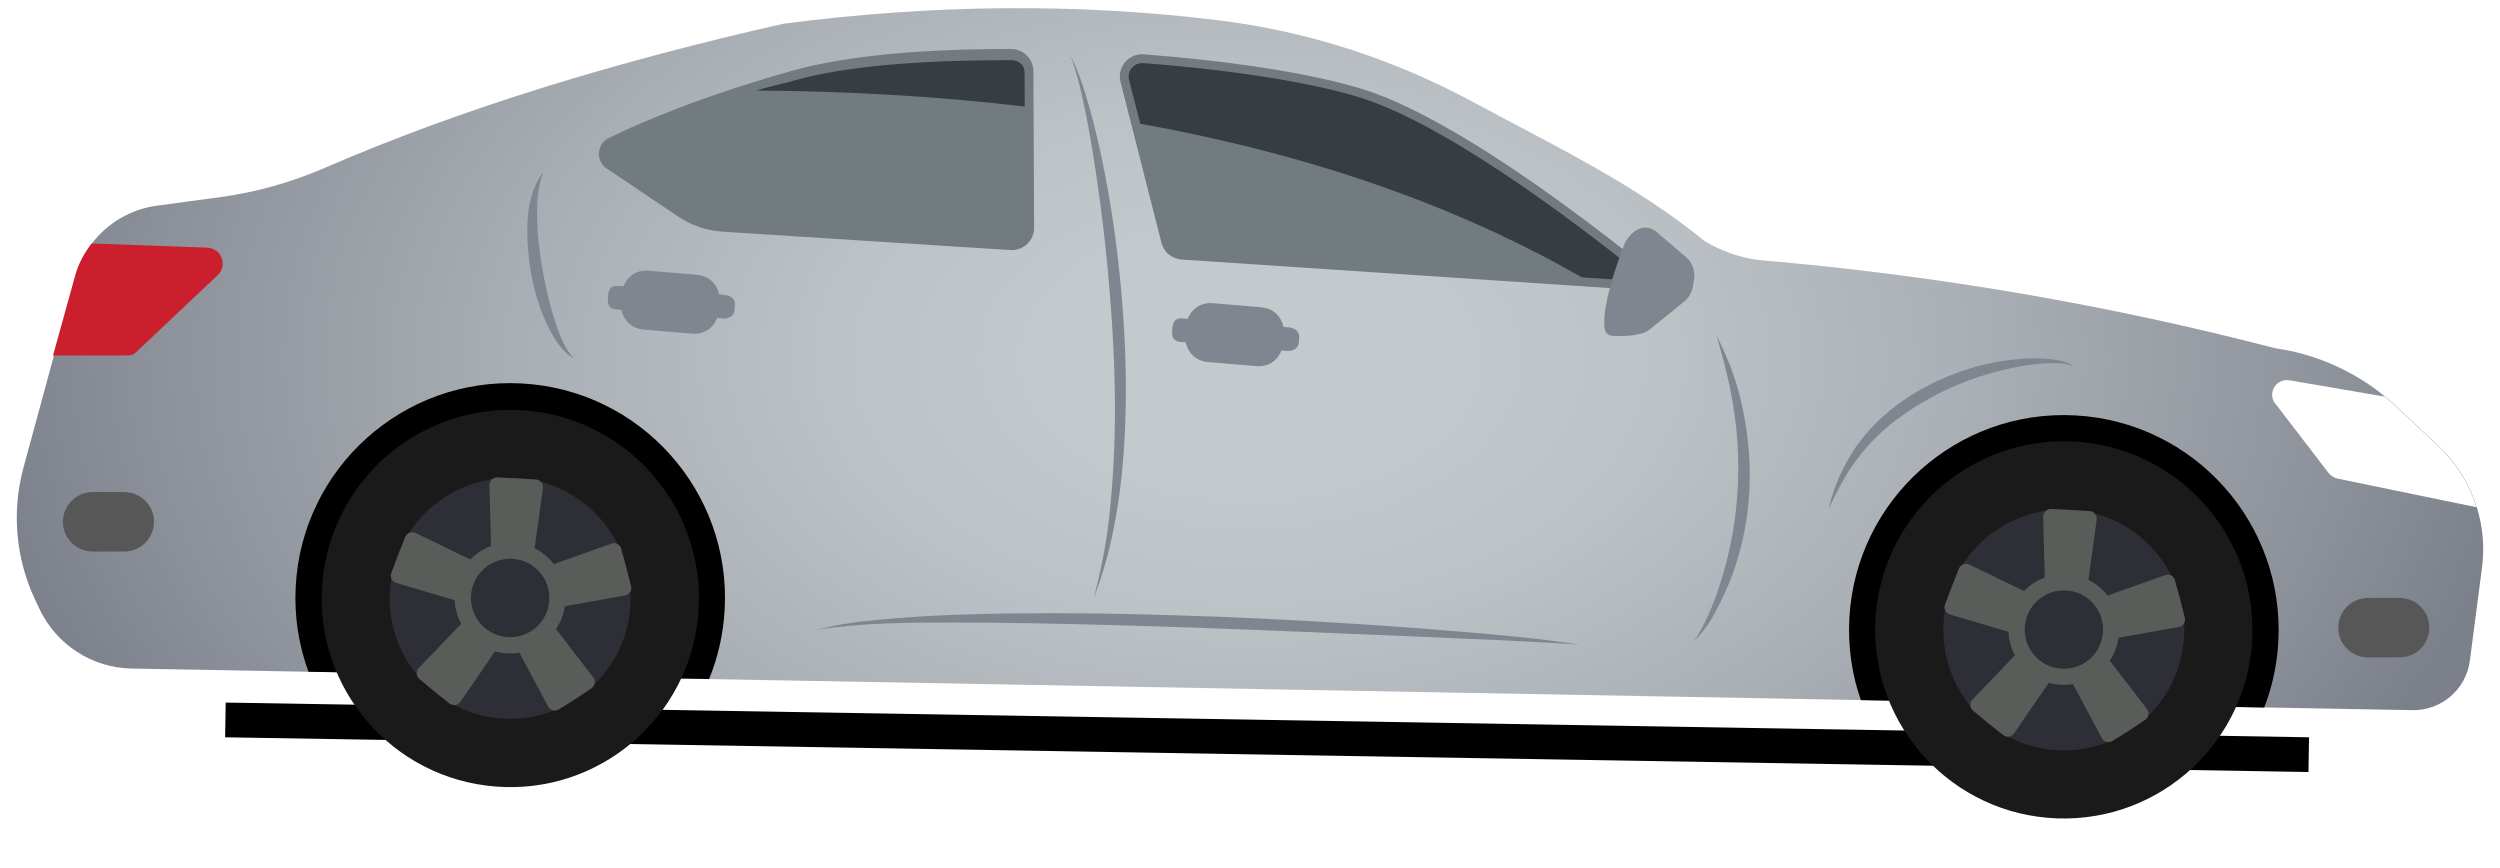 <svg width="72" height="25" viewBox="0 0 72 25" fill="none" xmlns="http://www.w3.org/2000/svg">
<g filter="url(#filter0_d_102_26389)">
<line x1="6.492" y1="16.734" x2="66.492" y2="17.734" stroke="black"/>
</g>
<path d="M1.02 17.292L1.142 17.549C1.63 18.572 2.655 19.234 3.79 19.254L8.882 19.347L20.422 19.557L53.592 20.162L65.212 20.374L69.48 20.452C70.312 20.467 71.025 19.854 71.132 19.027L71.482 16.349C71.56 15.754 71.505 15.162 71.33 14.604C71.122 13.939 70.745 13.327 70.222 12.837L68.997 11.692C68.895 11.597 68.79 11.504 68.682 11.417C67.78 10.677 66.687 10.194 65.525 10.029C60.785 8.799 55.832 7.927 50.622 7.487C50.08 7.409 49.557 7.224 49.087 6.939C47.09 5.309 44.852 4.244 42.36 2.904C40.112 1.697 37.662 0.904 35.13 0.589C31.072 0.087 26.877 0.117 22.542 0.687C17.842 1.752 13.395 3.084 9.345 4.837C8.392 5.249 7.39 5.534 6.362 5.674L4.515 5.924C3.757 6.027 3.09 6.429 2.645 7.014C2.43 7.297 2.267 7.624 2.17 7.979L1.532 10.319L0.677 13.464C0.33 14.739 0.452 16.097 1.02 17.292Z" fill="url(#paint0_radial_102_26389)"/>
<path d="M53.59 20.164L65.21 20.377C65.437 19.787 65.58 19.152 65.615 18.484C65.805 15.072 63.19 12.154 59.78 11.964C56.37 11.774 53.45 14.389 53.262 17.799C53.217 18.627 53.335 19.427 53.592 20.162L53.59 20.164Z" fill="black"/>
<path d="M59.242 23.569C56.244 23.461 53.901 20.942 54.009 17.944C54.118 14.946 56.636 12.603 59.635 12.711C62.633 12.82 64.976 15.338 64.867 18.337C64.759 21.335 62.24 23.678 59.242 23.569Z" fill="#1A1A1A"/>
<path d="M59.262 21.607C57.348 21.51 55.875 19.88 55.973 17.966C56.07 16.052 57.7 14.579 59.614 14.676C61.528 14.774 63.001 16.404 62.904 18.318C62.806 20.232 61.176 21.705 59.262 21.607Z" fill="#2D2E36"/>
<path d="M57.845 18.042C57.797 18.922 58.47 19.674 59.35 19.724C60.23 19.772 60.982 19.099 61.032 18.219C61.08 17.339 60.407 16.587 59.527 16.537C58.647 16.489 57.895 17.162 57.845 18.042Z" fill="#595C59"/>
<path d="M58.565 18.199L58.832 17.509C58.875 17.402 58.827 17.282 58.722 17.232L56.717 16.259C56.602 16.204 56.462 16.259 56.417 16.377L56.017 17.409C55.97 17.529 56.037 17.664 56.16 17.699L58.297 18.332C58.407 18.364 58.522 18.307 58.565 18.199Z" fill="#595C59"/>
<path d="M59.225 18.989L58.65 18.522C58.562 18.449 58.432 18.457 58.352 18.539L56.807 20.147C56.717 20.239 56.727 20.389 56.827 20.469L57.685 21.167C57.785 21.247 57.932 21.227 58.005 21.122L59.267 19.284C59.332 19.189 59.315 19.062 59.225 18.989Z" fill="#595C59"/>
<path d="M60.18 18.602L59.557 19.004C59.462 19.067 59.43 19.192 59.482 19.292L60.532 21.257C60.592 21.369 60.737 21.407 60.845 21.337L61.775 20.737C61.882 20.667 61.907 20.519 61.83 20.417L60.472 18.649C60.402 18.559 60.275 18.537 60.18 18.599V18.602Z" fill="#595C59"/>
<path d="M60.11 17.574L60.3 18.289C60.33 18.399 60.437 18.469 60.552 18.449L62.747 18.057C62.875 18.034 62.955 17.909 62.922 17.784L62.64 16.714C62.607 16.589 62.475 16.519 62.355 16.564L60.255 17.309C60.147 17.347 60.087 17.462 60.115 17.572L60.11 17.574Z" fill="#595C59"/>
<path d="M59.11 17.327L59.85 17.367C59.965 17.374 60.065 17.292 60.08 17.177L60.385 14.969C60.402 14.842 60.307 14.727 60.18 14.719L59.075 14.659C58.947 14.652 58.84 14.757 58.842 14.884L58.902 17.112C58.905 17.227 58.995 17.319 59.11 17.324V17.327Z" fill="#595C59"/>
<path d="M58.312 18.069C58.277 18.692 58.755 19.224 59.377 19.259C60 19.294 60.532 18.817 60.567 18.194C60.602 17.572 60.125 17.039 59.502 17.004C58.88 16.969 58.347 17.447 58.312 18.069Z" fill="#2D2E36"/>
<path d="M8.882 19.347L20.422 19.557C20.675 18.937 20.83 18.267 20.87 17.562C21.06 14.152 18.445 11.232 15.035 11.044C11.625 10.854 8.705 13.469 8.517 16.879C8.47 17.747 8.602 18.582 8.885 19.347H8.882Z" fill="black"/>
<path d="M14.279 22.653C11.287 22.422 9.05 19.809 9.281 16.818C9.512 13.827 12.124 11.589 15.116 11.82C18.107 12.052 20.345 14.664 20.114 17.655C19.882 20.647 17.27 22.884 14.279 22.653Z" fill="#1A1A1A"/>
<path d="M11.227 17.042C11.122 18.954 12.587 20.592 14.5 20.697C16.412 20.802 18.05 19.337 18.155 17.424C18.26 15.512 16.795 13.874 14.882 13.769C12.97 13.664 11.332 15.129 11.227 17.042Z" fill="#2D2E36"/>
<path d="M13.097 17.134C13.05 18.014 13.722 18.767 14.602 18.817C15.482 18.864 16.235 18.192 16.285 17.312C16.332 16.432 15.66 15.679 14.78 15.629C13.9 15.582 13.147 16.254 13.097 17.134Z" fill="#595C59"/>
<path d="M13.817 17.289L14.085 16.599C14.127 16.492 14.08 16.372 13.975 16.322L11.97 15.349C11.855 15.294 11.715 15.349 11.67 15.467L11.27 16.499C11.222 16.619 11.29 16.754 11.412 16.789L13.55 17.422C13.66 17.454 13.775 17.397 13.817 17.289Z" fill="#595C59"/>
<path d="M14.479 18.079L13.905 17.612C13.817 17.539 13.687 17.547 13.607 17.629L12.062 19.237C11.972 19.329 11.982 19.479 12.082 19.559L12.94 20.257C13.04 20.337 13.187 20.317 13.26 20.212L14.52 18.374C14.585 18.279 14.567 18.152 14.477 18.079H14.479Z" fill="#595C59"/>
<path d="M15.434 17.694L14.812 18.097C14.717 18.159 14.684 18.284 14.737 18.384L15.787 20.349C15.847 20.462 15.992 20.499 16.099 20.429L17.029 19.829C17.137 19.759 17.162 19.612 17.084 19.509L15.727 17.742C15.657 17.652 15.53 17.629 15.434 17.692V17.694Z" fill="#595C59"/>
<path d="M15.362 16.667L15.552 17.382C15.582 17.492 15.69 17.562 15.805 17.542L18 17.149C18.127 17.127 18.207 17.002 18.175 16.877L17.892 15.807C17.86 15.682 17.727 15.612 17.607 15.657L15.507 16.402C15.4 16.439 15.34 16.554 15.367 16.664L15.362 16.667Z" fill="#595C59"/>
<path d="M14.362 16.417L15.102 16.457C15.217 16.464 15.317 16.382 15.332 16.267L15.637 14.059C15.655 13.932 15.56 13.817 15.432 13.809L14.327 13.749C14.2 13.742 14.092 13.847 14.095 13.974L14.155 16.202C14.157 16.317 14.247 16.409 14.362 16.414V16.417Z" fill="#595C59"/>
<path d="M13.565 17.159C13.53 17.782 14.007 18.314 14.63 18.349C15.252 18.384 15.785 17.907 15.82 17.284C15.855 16.662 15.377 16.129 14.755 16.094C14.132 16.059 13.6 16.537 13.565 17.159Z" fill="#2D2E36"/>
<path d="M39.275 2.577C37.86 2.129 35.507 1.762 32.942 1.564C32.505 1.532 32.162 1.937 32.272 2.362L33.45 6.992C33.517 7.262 33.752 7.454 34.03 7.474L48.275 8.424C48.275 8.424 42.697 3.657 39.277 2.577H39.275Z" fill="#717B80"/>
<path d="M32.517 2.299L32.84 3.564L33.695 6.929C33.737 7.092 33.875 7.209 34.045 7.219L45.555 7.987L47.502 8.117C45.972 6.869 41.877 3.667 39.2 2.819C37.817 2.382 35.53 2.017 32.925 1.817C32.915 1.817 32.905 1.817 32.895 1.817C32.775 1.817 32.665 1.872 32.59 1.967C32.515 2.062 32.492 2.182 32.52 2.299H32.517Z" fill="#717B80"/>
<path d="M32.587 1.967C32.512 2.062 32.49 2.182 32.517 2.299L32.84 3.564C38.46 4.577 42.55 6.262 45.555 7.987L47.502 8.117C45.972 6.869 41.877 3.667 39.2 2.819C37.817 2.382 35.53 2.017 32.925 1.817C32.915 1.817 32.905 1.817 32.895 1.817C32.775 1.817 32.665 1.872 32.59 1.967H32.587Z" fill="#373E41"/>
<path d="M17.473 4.852L19.532 6.237C19.913 6.492 20.352 6.642 20.808 6.672L29.1 7.202C29.47 7.224 29.785 6.929 29.782 6.559L29.762 2.052C29.762 1.699 29.475 1.414 29.122 1.412C26.703 1.404 24.402 1.589 22.81 2.039C20.17 2.784 18.44 3.529 17.532 3.974C17.18 4.147 17.148 4.634 17.473 4.854V4.852Z" fill="#717B80"/>
<path d="M17.615 4.639L19.675 6.024C20.017 6.254 20.415 6.389 20.825 6.417L29.117 6.947C29.117 6.947 29.135 6.947 29.142 6.947C29.245 6.947 29.342 6.907 29.415 6.832C29.487 6.759 29.527 6.662 29.527 6.557L29.512 3.069L29.507 2.084C29.507 1.872 29.335 1.734 29.122 1.734H29C26.425 1.734 24.31 1.912 22.88 2.317C22.495 2.424 22.13 2.517 21.785 2.622C19.827 3.232 18.475 3.802 17.645 4.207C17.525 4.264 17.507 4.369 17.502 4.412C17.5 4.457 17.502 4.562 17.615 4.637V4.639Z" fill="#717B80"/>
<path d="M21.785 2.607C24.605 2.627 27.172 2.792 29.512 3.069L29.508 2.084C29.508 1.872 29.335 1.734 29.122 1.734H29C26.425 1.734 24.31 1.912 22.88 2.317C22.495 2.424 22.13 2.499 21.785 2.604V2.607Z" fill="#373E41"/>
<path d="M34.052 9.169L34.207 9.182C34.345 8.852 34.625 8.704 34.935 8.732L36.325 8.849C36.632 8.874 36.885 9.067 36.965 9.417L37.12 9.429C37.29 9.444 37.432 9.549 37.417 9.719L37.405 9.869C37.39 10.039 37.232 10.119 37.062 10.107L36.907 10.094C36.77 10.424 36.49 10.572 36.18 10.544L34.79 10.427C34.482 10.402 34.23 10.209 34.15 9.859L33.995 9.847C33.825 9.832 33.745 9.732 33.757 9.562L33.77 9.412C33.785 9.242 33.88 9.157 34.05 9.169H34.052Z" fill="#818590"/>
<path d="M17.8 8.234L17.955 8.247C18.092 7.917 18.372 7.769 18.682 7.797L20.072 7.914C20.38 7.939 20.632 8.132 20.712 8.482L20.867 8.494C21.037 8.509 21.18 8.614 21.165 8.784L21.152 8.934C21.137 9.104 20.98 9.184 20.81 9.172L20.655 9.159C20.517 9.489 20.237 9.637 19.927 9.609L18.537 9.492C18.23 9.467 17.977 9.274 17.897 8.924L17.742 8.912C17.572 8.897 17.492 8.797 17.505 8.627L17.517 8.477C17.532 8.307 17.627 8.222 17.797 8.234H17.8Z" fill="#818590"/>
<path d="M46.437 9.674C46.33 9.667 46.235 9.589 46.217 9.482C46.09 8.732 46.797 6.997 46.797 6.997C46.99 6.624 47.38 6.402 47.705 6.677L48.56 7.407C48.74 7.562 48.827 7.799 48.79 8.034L48.752 8.259C48.725 8.424 48.64 8.574 48.507 8.682L47.52 9.482C47.262 9.692 46.71 9.689 46.435 9.672L46.437 9.674Z" fill="#818590"/>
<path d="M30.84 1.642C30.992 2.034 31.092 2.444 31.182 2.854C31.292 3.352 31.385 3.854 31.467 4.357C31.64 5.414 31.777 6.477 31.882 7.542C32.092 9.707 32.197 11.902 32.022 14.074C31.975 14.662 31.915 15.252 31.81 15.832C31.725 16.299 31.622 16.762 31.502 17.222C31.655 16.812 31.792 16.404 31.902 15.979C32.027 15.494 32.125 14.999 32.2 14.504C32.362 13.434 32.422 12.347 32.425 11.264C32.427 10.139 32.36 9.014 32.245 7.897C32.135 6.827 31.977 5.757 31.76 4.702C31.655 4.194 31.54 3.689 31.402 3.189C31.275 2.729 31.135 2.269 30.94 1.832C30.91 1.767 30.877 1.704 30.845 1.642H30.84Z" fill="#818590"/>
<path d="M49.432 9.649C49.582 10.167 49.725 10.682 49.832 11.212C49.955 11.824 50.032 12.444 50.055 13.067C50.102 14.357 49.925 15.644 49.52 16.872C49.34 17.419 49.117 17.972 48.797 18.454C49.187 18.082 49.455 17.559 49.677 17.074C49.94 16.499 50.13 15.884 50.247 15.264C50.49 13.974 50.422 12.667 50.105 11.397C49.952 10.789 49.71 10.209 49.432 9.649Z" fill="#818590"/>
<path d="M15.64 4.967C15.187 5.557 15.155 6.397 15.202 7.109C15.257 7.907 15.442 8.722 15.802 9.442C15.972 9.782 16.19 10.127 16.525 10.322C16.302 10.077 16.165 9.772 16.055 9.464C15.927 9.107 15.83 8.742 15.747 8.372C15.577 7.619 15.462 6.842 15.467 6.069C15.47 5.692 15.512 5.324 15.642 4.969L15.64 4.967Z" fill="#818590"/>
<path d="M59.737 10.549C59.525 10.417 59.28 10.367 59.032 10.342C58.73 10.309 58.422 10.314 58.12 10.342C57.49 10.397 56.857 10.544 56.267 10.772C55.1 11.222 53.987 11.989 53.32 13.072C53.012 13.569 52.797 14.092 52.665 14.659C52.87 14.219 53.082 13.794 53.36 13.394C53.697 12.907 54.13 12.454 54.605 12.099C55.597 11.354 56.735 10.849 57.95 10.597C58.265 10.532 58.587 10.482 58.91 10.464C59.187 10.449 59.477 10.447 59.737 10.549Z" fill="#818590"/>
<path d="M45.48 18.567C44.29 18.377 43.082 18.277 41.882 18.177C40.382 18.049 38.88 17.952 37.377 17.869C35.815 17.782 34.247 17.727 32.682 17.689C31.145 17.654 29.607 17.647 28.07 17.689C27.332 17.709 26.595 17.739 25.862 17.802C25.177 17.859 24.475 17.912 23.802 18.072C23.705 18.094 23.61 18.117 23.512 18.142C24.82 17.932 26.155 17.929 27.475 17.929C28.985 17.929 30.495 17.962 32.002 18.002C33.56 18.044 35.117 18.099 36.675 18.162C38.172 18.222 39.67 18.284 41.167 18.349C42.51 18.407 43.852 18.459 45.195 18.547C45.29 18.552 45.385 18.562 45.477 18.569L45.48 18.567Z" fill="#818590"/>
<path d="M65.53 11.624L67.065 13.624C67.127 13.704 67.217 13.759 67.315 13.782L71.325 14.609C71.117 13.944 70.74 13.332 70.217 12.842L68.992 11.697C68.89 11.602 68.785 11.509 68.677 11.422L65.935 10.952C65.555 10.887 65.292 11.322 65.527 11.627L65.53 11.624Z" fill="white"/>
<path d="M1.532 10.237H3.59C3.71 10.237 3.825 10.234 3.91 10.152L6.27 7.924C6.567 7.642 6.377 7.147 5.965 7.132L2.64 7.012C2.425 7.294 2.262 7.582 2.165 7.937L1.527 10.237H1.532Z" fill="#CB1F2E"/>
<path d="M68.2 18.934H69.107C69.58 18.934 69.965 18.552 69.965 18.077C69.965 17.604 69.582 17.219 69.107 17.219H68.2C67.727 17.219 67.342 17.602 67.342 18.077C67.342 18.549 67.725 18.934 68.2 18.934Z" fill="#575757"/>
<path d="M2.67 14.172H3.577C4.051 14.172 4.435 14.555 4.435 15.028C4.435 15.501 4.051 15.884 3.577 15.884H2.67C2.196 15.884 1.812 15.501 1.812 15.028C1.812 14.555 2.196 14.172 2.67 14.172Z" fill="#575757"/>
<defs>
<filter id="filter0_d_102_26389" x="4.483" y="16.235" width="64.017" height="8" filterUnits="userSpaceOnUse" color-interpolation-filters="sRGB">
<feFlood flood-opacity="0" result="BackgroundImageFix"/>
<feColorMatrix in="SourceAlpha" type="matrix" values="0 0 0 0 0 0 0 0 0 0 0 0 0 0 0 0 0 0 127 0" result="hardAlpha"/>
<feOffset dy="4"/>
<feGaussianBlur stdDeviation="1"/>
<feComposite in2="hardAlpha" operator="out"/>
<feColorMatrix type="matrix" values="0 0 0 0 0 0 0 0 0 0 0 0 0 0 0 0 0 0 0.5 0"/>
<feBlend mode="normal" in2="BackgroundImageFix" result="effect1_dropShadow_102_26389"/>
<feBlend mode="normal" in="SourceGraphic" in2="effect1_dropShadow_102_26389" result="shape"/>
</filter>
<radialGradient id="paint0_radial_102_26389" cx="0" cy="0" r="1" gradientUnits="userSpaceOnUse" gradientTransform="translate(35.998 10.345) rotate(90) scale(25.47 41.208)">
<stop offset="0.13" stop-color="#C3C9CC"/>
<stop offset="0.29" stop-color="#BCC2C6"/>
<stop offset="0.51" stop-color="#AAAFB5"/>
<stop offset="0.77" stop-color="#8D919A"/>
<stop offset="0.9" stop-color="#7C808B"/>
</radialGradient>
</defs>
</svg>
